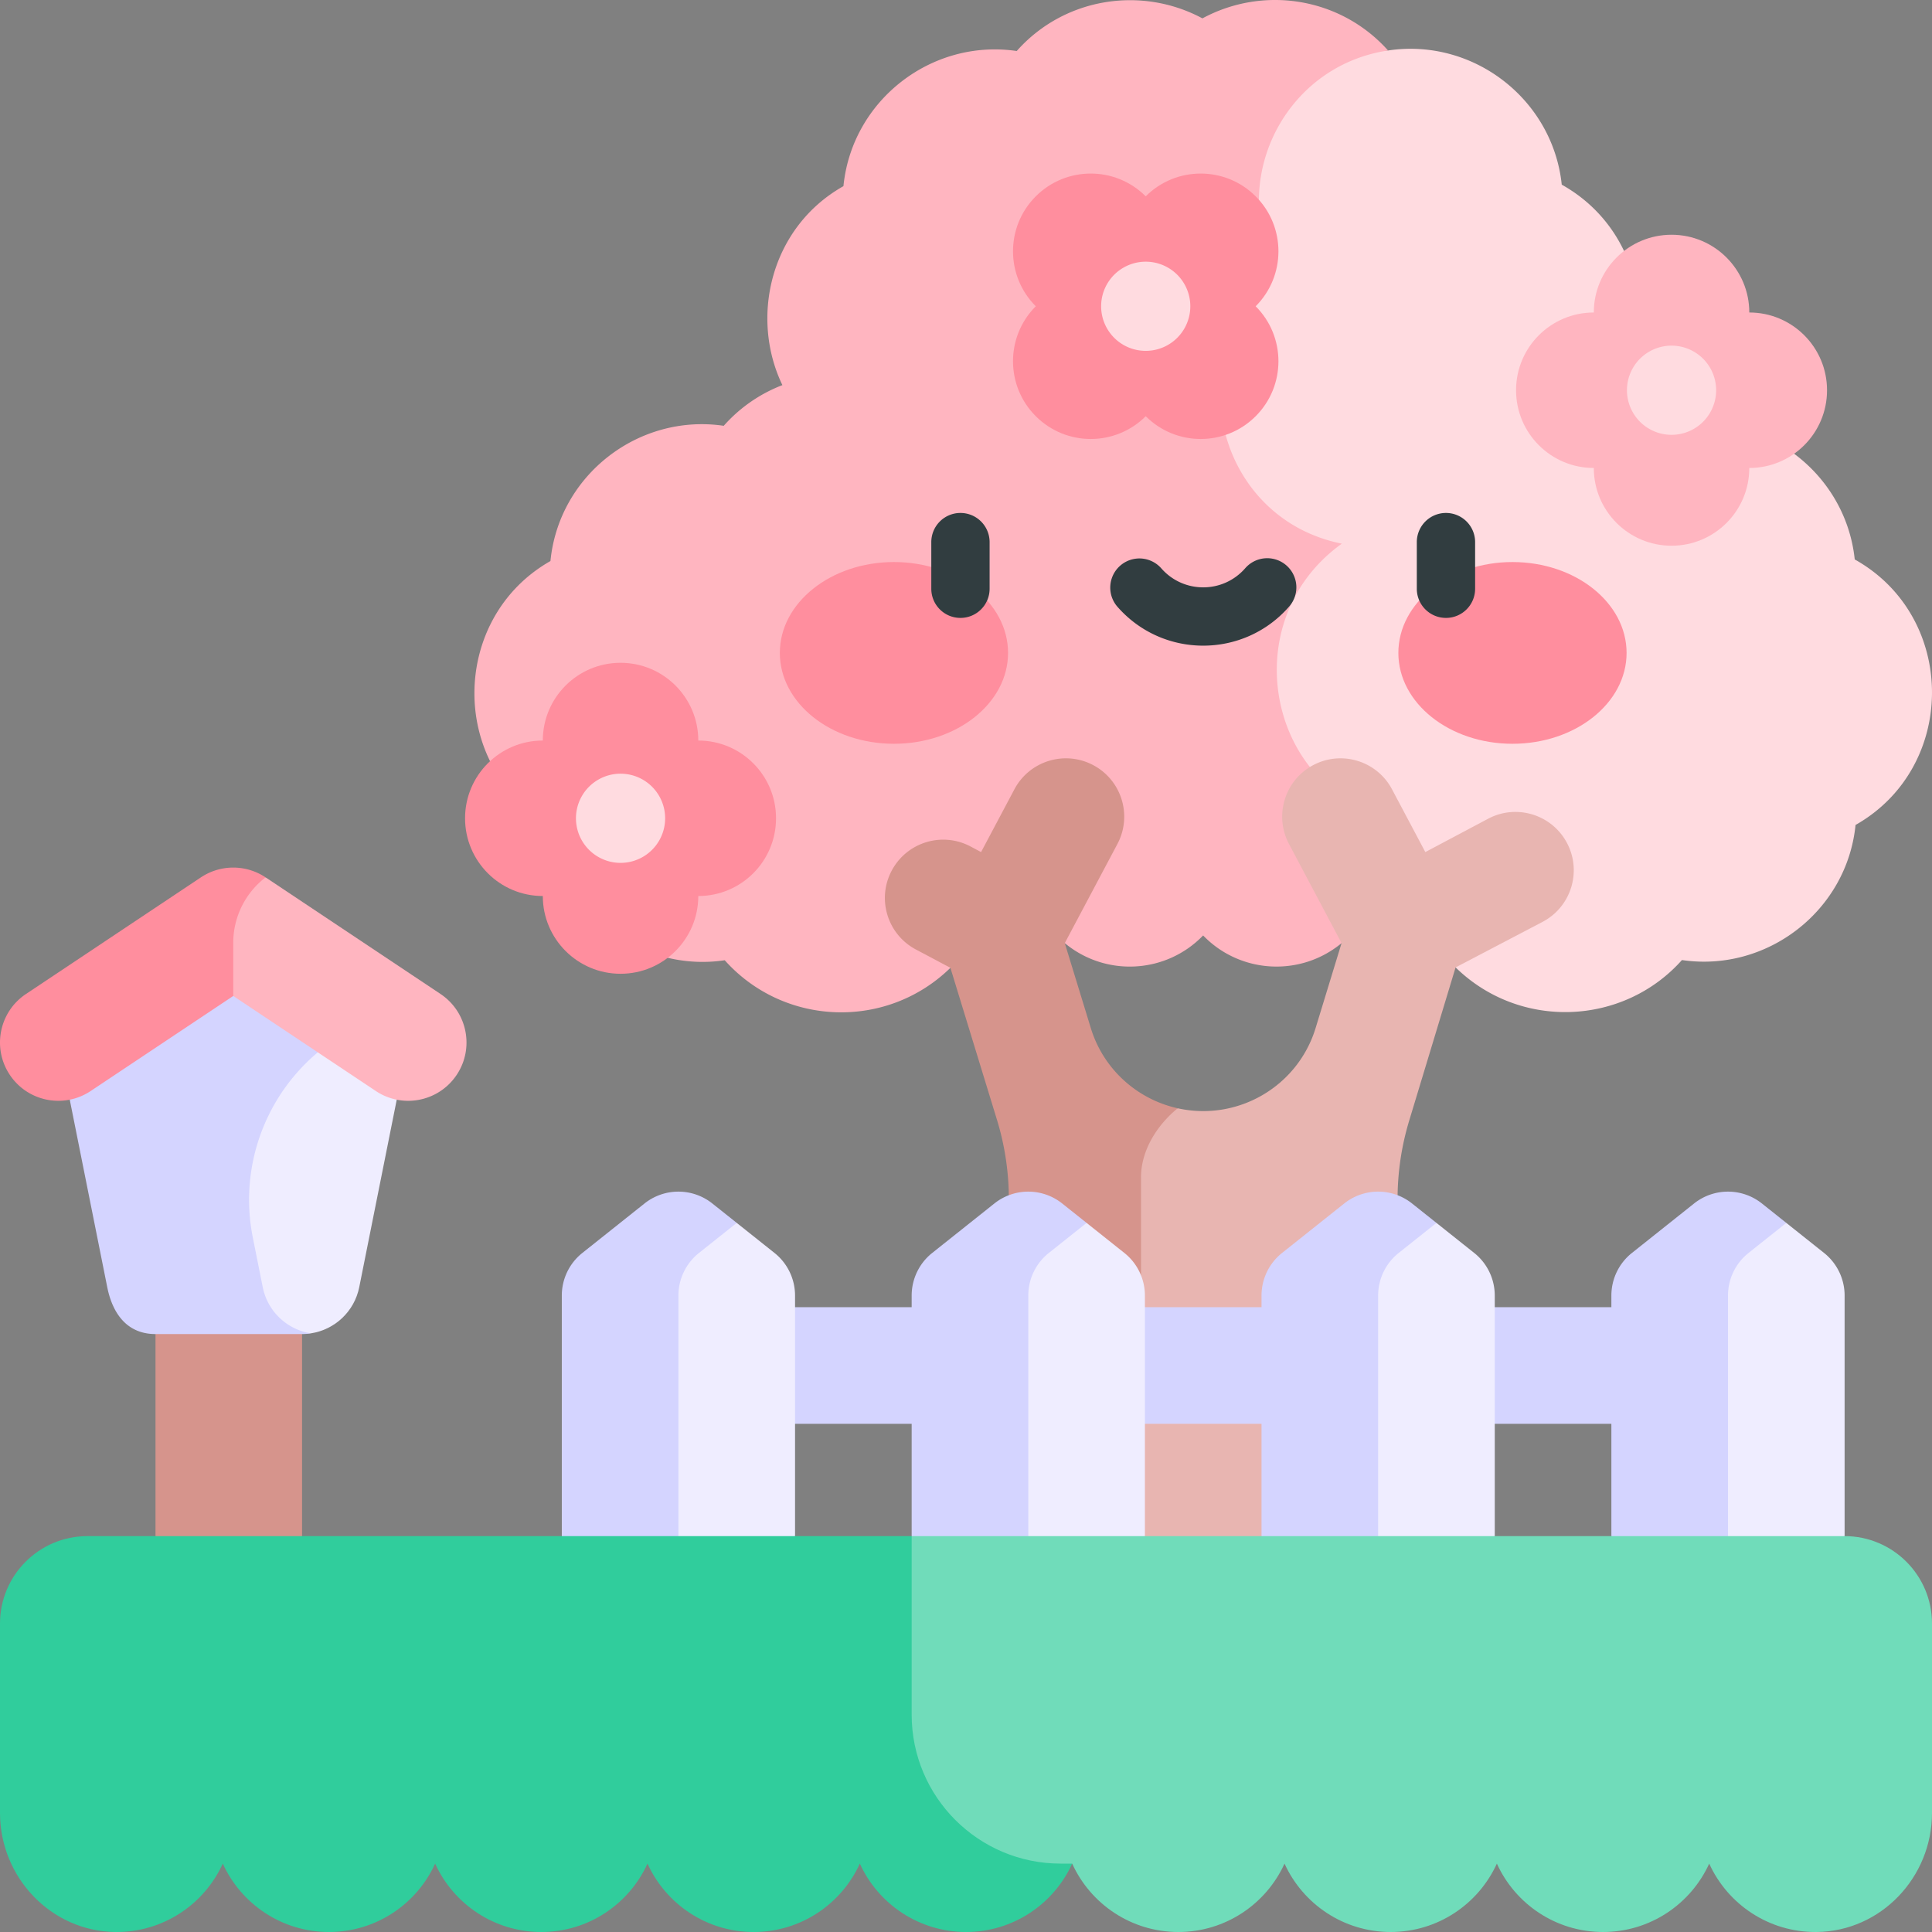 <?xml version="1.0" standalone="no"?><!DOCTYPE svg PUBLIC "-//W3C//DTD SVG 1.1//EN" "http://www.w3.org/Graphics/SVG/1.1/DTD/svg11.dtd"><svg t="1624436353809" class="icon" viewBox="0 0 1024 1024" version="1.1" xmlns="http://www.w3.org/2000/svg" p-id="17733" xmlns:xlink="http://www.w3.org/1999/xlink" width="200" height="200"><rect x="0" y="0" width="1024" height="1024" fill="#808080" stroke="none"/><defs><style type="text/css"></style></defs><path d="M160.099 814.175l-38.838 20.604-38.84-20.604v-127.701l38.84-30.905 38.838 30.905z" fill="#D6948C" p-id="17734"></path><path d="M195.74 538.814H115.917v167.878h48.917c12.644-1.955 22.998-11.59 25.573-24.461l25.936-129.683z" fill="#EFEDFF" p-id="17735"></path><path d="M139.261 682.234l-5.262-26.311a102.046 102.046 0 0 1 43.461-104.922l18.28-12.185-72.113-48.074-92.716 61.811 25.936 129.683c2.889 14.445 10.844 24.844 25.575 24.844h77.678c1.607 0 3.183-0.146 4.733-0.385-12.642-1.957-22.998-11.592-25.571-24.461z" fill="#D4D4FF" p-id="17736"></path><path d="M233.485 526.835l-92.716-61.811-33.625 13.112v38.584l16.483 11.161 75.574 50.382a30.755 30.755 0 0 0 17.115 5.194c9.987 0 19.788-4.834 25.744-13.767 9.465-14.2 5.627-33.388-8.575-42.856z" fill="#FFB5C0" p-id="17737"></path><path d="M106.483 465.024l-92.716 61.811c-14.202 9.467-18.041 28.655-8.573 42.858s28.655 18.038 42.858 8.571l75.574-50.382V499.721a43.686 43.686 0 0 1 17.142-34.696 30.901 30.901 0 0 0-34.284 0z" fill="#FF8E9E" p-id="17738"></path><path d="M983.049 296.513c-4.774-45.41-47.05-77.89-92.049-71.111a79.843 79.843 0 0 0-30.357-21.158c8.855-18.255 10.452-39.666 4.71-59.223-5.579-18.997-18.084-36.242-37.593-47.147-4.774-45.41-47.055-77.894-92.047-71.113h-97.987v418.179l133.771 67.804c34.13 33.372 88.931 30.938 119.969-3.898 45.099 6.649 87.462-26.094 92.007-71.6 54.218-30.718 53.994-110.314-0.424-140.733z" fill="#FFDBE0" p-id="17739"></path><path d="M746.659 435.042c-73.1-7.856-95.399-103.914-35.455-146.893-55.053-11.035-78.695-71.062-55.772-115.63 9.725-18.908 13.153-40.262 11.94-61.489-2.262-39.573 25.377-77.851 68.338-84.269-25.011-27.992-65.769-34.641-98.397-17.023-32.247-17.326-73.219-11.112-98.425 17.299-45.039-6.624-87.341 26.068-91.841 71.631-38.432 21.619-49.799 69.201-32.358 105.451a79.668 79.668 0 0 0-31.091 21.562c-45.002-6.616-87.365 26.024-91.847 71.676-26.925 15.302-40.301 42.82-40.301 70.12 0 27.411 13.611 54.808 40.663 70.044 4.665 45.577 47.077 78.125 92.01 71.431 31.433 35.16 85.896 36.983 119.612 4.018l60.618-13.096c21.743 18.032 53.712 16.26 73.328-4.067 19.611 20.321 51.635 22.087 73.378 4.073l60.437 12.871c-20.334-20.336-32.173-48.561-24.838-77.709z" fill="#FFB5C0" p-id="17740"></path><path d="M830.512 446.757c-8.005-15.074-26.713-20.806-41.79-12.803l-33.265 17.661-17.661-33.267c-8.005-15.076-26.715-20.806-41.79-12.803-15.076 8.005-20.808 26.715-12.803 41.79l27.856 52.539-13.774 45.064c-9.504 31.023-41.333 49.513-73.091 42.47l-30.769 16.483v230.888h88.678l58.64-20.604v-178.639a143.442 143.442 0 0 1 6.296-42.031l24.456-80.758 46.214-24.201c15.076-8.005 20.808-26.715 12.803-41.79z" fill="#E8B5B1" p-id="17741"></path><path d="M578.163 544.939l-13.809-45.07 27.893-52.535c8.005-15.076 2.273-33.784-12.803-41.79-15.074-8-33.784-2.273-41.79 12.803l-17.661 33.267-5.579-2.963c-14.925-7.924-33.448-2.392-41.582 12.42-8.299 15.111-2.629 34.089 12.597 42.174l18.308 9.721 24.677 80.544a143.469 143.469 0 0 1 6.294 42.025v178.639l40.494 20.604 29.558-13.26V624.002c0-14.19 8.439-27.625 19.433-36.596-21.395-4.745-39.332-20.606-46.031-42.466zM668.634 686.661l-0.002-0.031-0.002 0.031v127.514h0.004z" fill="#D6948C" p-id="17742"></path><path d="M473.81 297.892c-33.403 0-60.482 21.564-60.482 48.165s27.079 48.163 60.482 48.163 60.482-21.564 60.482-48.163-27.079-48.165-60.482-48.165zM801.64 297.892c-33.403 0-60.482 21.564-60.482 48.165s27.079 48.163 60.482 48.163 60.482-21.564 60.482-48.163-27.077-48.165-60.482-48.165z" fill="#FF8E9E" p-id="17743"></path><path d="M927.161 165.627c0-22.759-18.448-41.207-41.207-41.207s-41.207 18.448-41.207 41.207c-22.759 0-41.207 18.448-41.207 41.207s18.448 41.207 41.207 41.207c0 22.759 18.448 41.207 41.207 41.207s41.207-18.448 41.207-41.207c22.759 0 41.207-18.448 41.207-41.207s-18.448-41.207-41.207-41.207z" fill="#FFB5C0" p-id="17744"></path><path d="M885.954 206.834m-23.632 0a23.632 23.632 0 1 0 47.265 0 23.632 23.632 0 1 0-47.265 0Z" fill="#FFDBE0" p-id="17745"></path><path d="M370.11 392.499c0-22.759-18.448-41.207-41.207-41.207s-41.207 18.448-41.207 41.207c-22.759 0-41.207 18.448-41.207 41.207s18.448 41.207 41.207 41.207c0 22.759 18.448 41.207 41.207 41.207s41.207-18.448 41.207-41.207c22.759 0 41.207-18.448 41.207-41.207s-18.451-41.207-41.207-41.207z" fill="#FF8E9E" p-id="17746"></path><path d="M328.903 433.707m-23.632 0a23.632 23.632 0 1 0 47.265 0 23.632 23.632 0 1 0-47.265 0Z" fill="#FFDBE0" p-id="17747"></path><path d="M509.059 271.876a15.453 15.453 0 0 0-15.453 15.453v24.724c0 8.536 6.919 15.453 15.453 15.453s15.453-6.917 15.453-15.453v-24.724a15.453 15.453 0 0 0-15.453-15.453zM766.391 271.876a15.453 15.453 0 0 0-15.453 15.453v24.724c0 8.536 6.919 15.453 15.453 15.453s15.453-6.917 15.453-15.453v-24.724a15.453 15.453 0 0 0-15.453-15.453zM681.799 299.666a15.449 15.449 0 0 0-21.803 1.5c-11.798 13.535-32.758 13.524-44.545 0a15.453 15.453 0 0 0-23.301 20.301c24.112 27.673 67.052 27.648 91.144 0a15.449 15.449 0 0 0-1.496-21.801z" fill="#313D40" p-id="17748"></path><path d="M386.741 692.842h501.97v61.811H386.741z" fill="#D4D4FF" p-id="17749"></path><path d="M410.505 664.092l-20.021-15.931h-51.509v166.016l51.509 10.302 30.905-10.302v-127.514a28.845 28.845 0 0 0-10.885-22.571z" fill="#EFEDFF" p-id="17750"></path><path d="M377.54 637.86a28.845 28.845 0 0 0-35.92 0l-32.966 26.233a28.845 28.845 0 0 0-10.885 22.571v127.514l61.811 20.604V686.663a28.845 28.845 0 0 1 10.885-22.571l20.021-15.931z" fill="#D4D4FF" p-id="17751"></path><path d="M595.938 664.092l-20.021-15.931h-51.509v166.016l51.509 10.302 30.905-10.302v-127.514a28.845 28.845 0 0 0-10.885-22.571z" fill="#EFEDFF" p-id="17752"></path><path d="M562.972 637.86a28.845 28.845 0 0 0-35.92 0l-32.966 26.233a28.845 28.845 0 0 0-10.885 22.571v127.514l61.811 20.604V686.663a28.845 28.845 0 0 1 10.885-22.571l20.021-15.931z" fill="#D4D4FF" p-id="17753"></path><path d="M781.368 664.092l-20.021-15.931h-51.509v166.016l51.509 10.302 30.905-10.302v-127.514a28.845 28.845 0 0 0-10.885-22.571z" fill="#EFEDFF" p-id="17754"></path><path d="M748.402 637.86a28.845 28.845 0 0 0-35.92 0l-32.966 26.233a28.845 28.845 0 0 0-10.885 22.571v127.514l61.811 20.604V686.663a28.845 28.845 0 0 1 10.885-22.571l20.021-15.931z" fill="#D4D4FF" p-id="17755"></path><path d="M966.799 664.092l-20.021-15.931h-51.509v166.016l51.509 10.302 30.905-10.302v-127.514a28.845 28.845 0 0 0-10.885-22.571z" fill="#EFEDFF" p-id="17756"></path><path d="M933.833 637.86a28.845 28.845 0 0 0-35.92 0l-32.966 26.233a28.845 28.845 0 0 0-10.885 22.571v127.514l61.811 20.604V686.663a28.845 28.845 0 0 1 10.885-22.571l20.021-15.931z" fill="#D4D4FF" p-id="17757"></path><path d="M483.201 814.175H46.359c-25.602 0-46.358 20.756-46.358 46.358v100.364c0 34.099 27.063 62.748 61.16 63.099 25.293 0.262 47.112-14.682 56.924-36.244C127.811 1009.128 149.342 1024 174.359 1024s46.548-14.872 56.273-36.248C240.359 1009.128 261.889 1024 286.906 1024s46.548-14.872 56.273-36.248c9.727 21.376 31.256 36.248 56.275 36.248s46.548-14.872 56.273-36.248C465.628 1009.509 487.472 1024 512.001 1024c25.017 0 46.548-14.872 56.273-36.248z" fill="#30CD9C" p-id="17758"></path><path d="M977.642 814.175H483.201v94.595c0 43.62 35.362 78.982 78.982 78.982h6.092c9.725 21.376 31.256 36.248 56.273 36.248s46.548-14.872 56.273-36.248C690.548 1009.128 712.078 1024 737.095 1024s46.548-14.872 56.273-36.248C803.095 1009.128 824.626 1024 849.642 1024s46.548-14.872 56.273-36.248c9.811 21.562 31.631 36.505 56.926 36.244 34.097-0.35 61.16-29 61.16-63.099v-100.364c0-25.602-20.756-46.358-46.358-46.358z" fill="#70DCBA" p-id="17759"></path><path d="M607.257 104.055c-16.091-16.091-42.184-16.093-58.275 0s-16.091 42.184 0 58.275c-16.093 16.093-16.091 42.184 0 58.275s42.184 16.093 58.275 0c16.091 16.091 42.184 16.093 58.275 0s16.091-42.184 0-58.275c16.093-16.093 16.091-42.184 0-58.275s-42.182-16.091-58.275 0z" fill="#FF8E9E" p-id="17760"></path><path d="M607.257 162.332m-23.632 0a23.632 23.632 0 1 0 47.265 0 23.632 23.632 0 1 0-47.265 0Z" fill="#FFDBE0" p-id="17761"></path></svg>